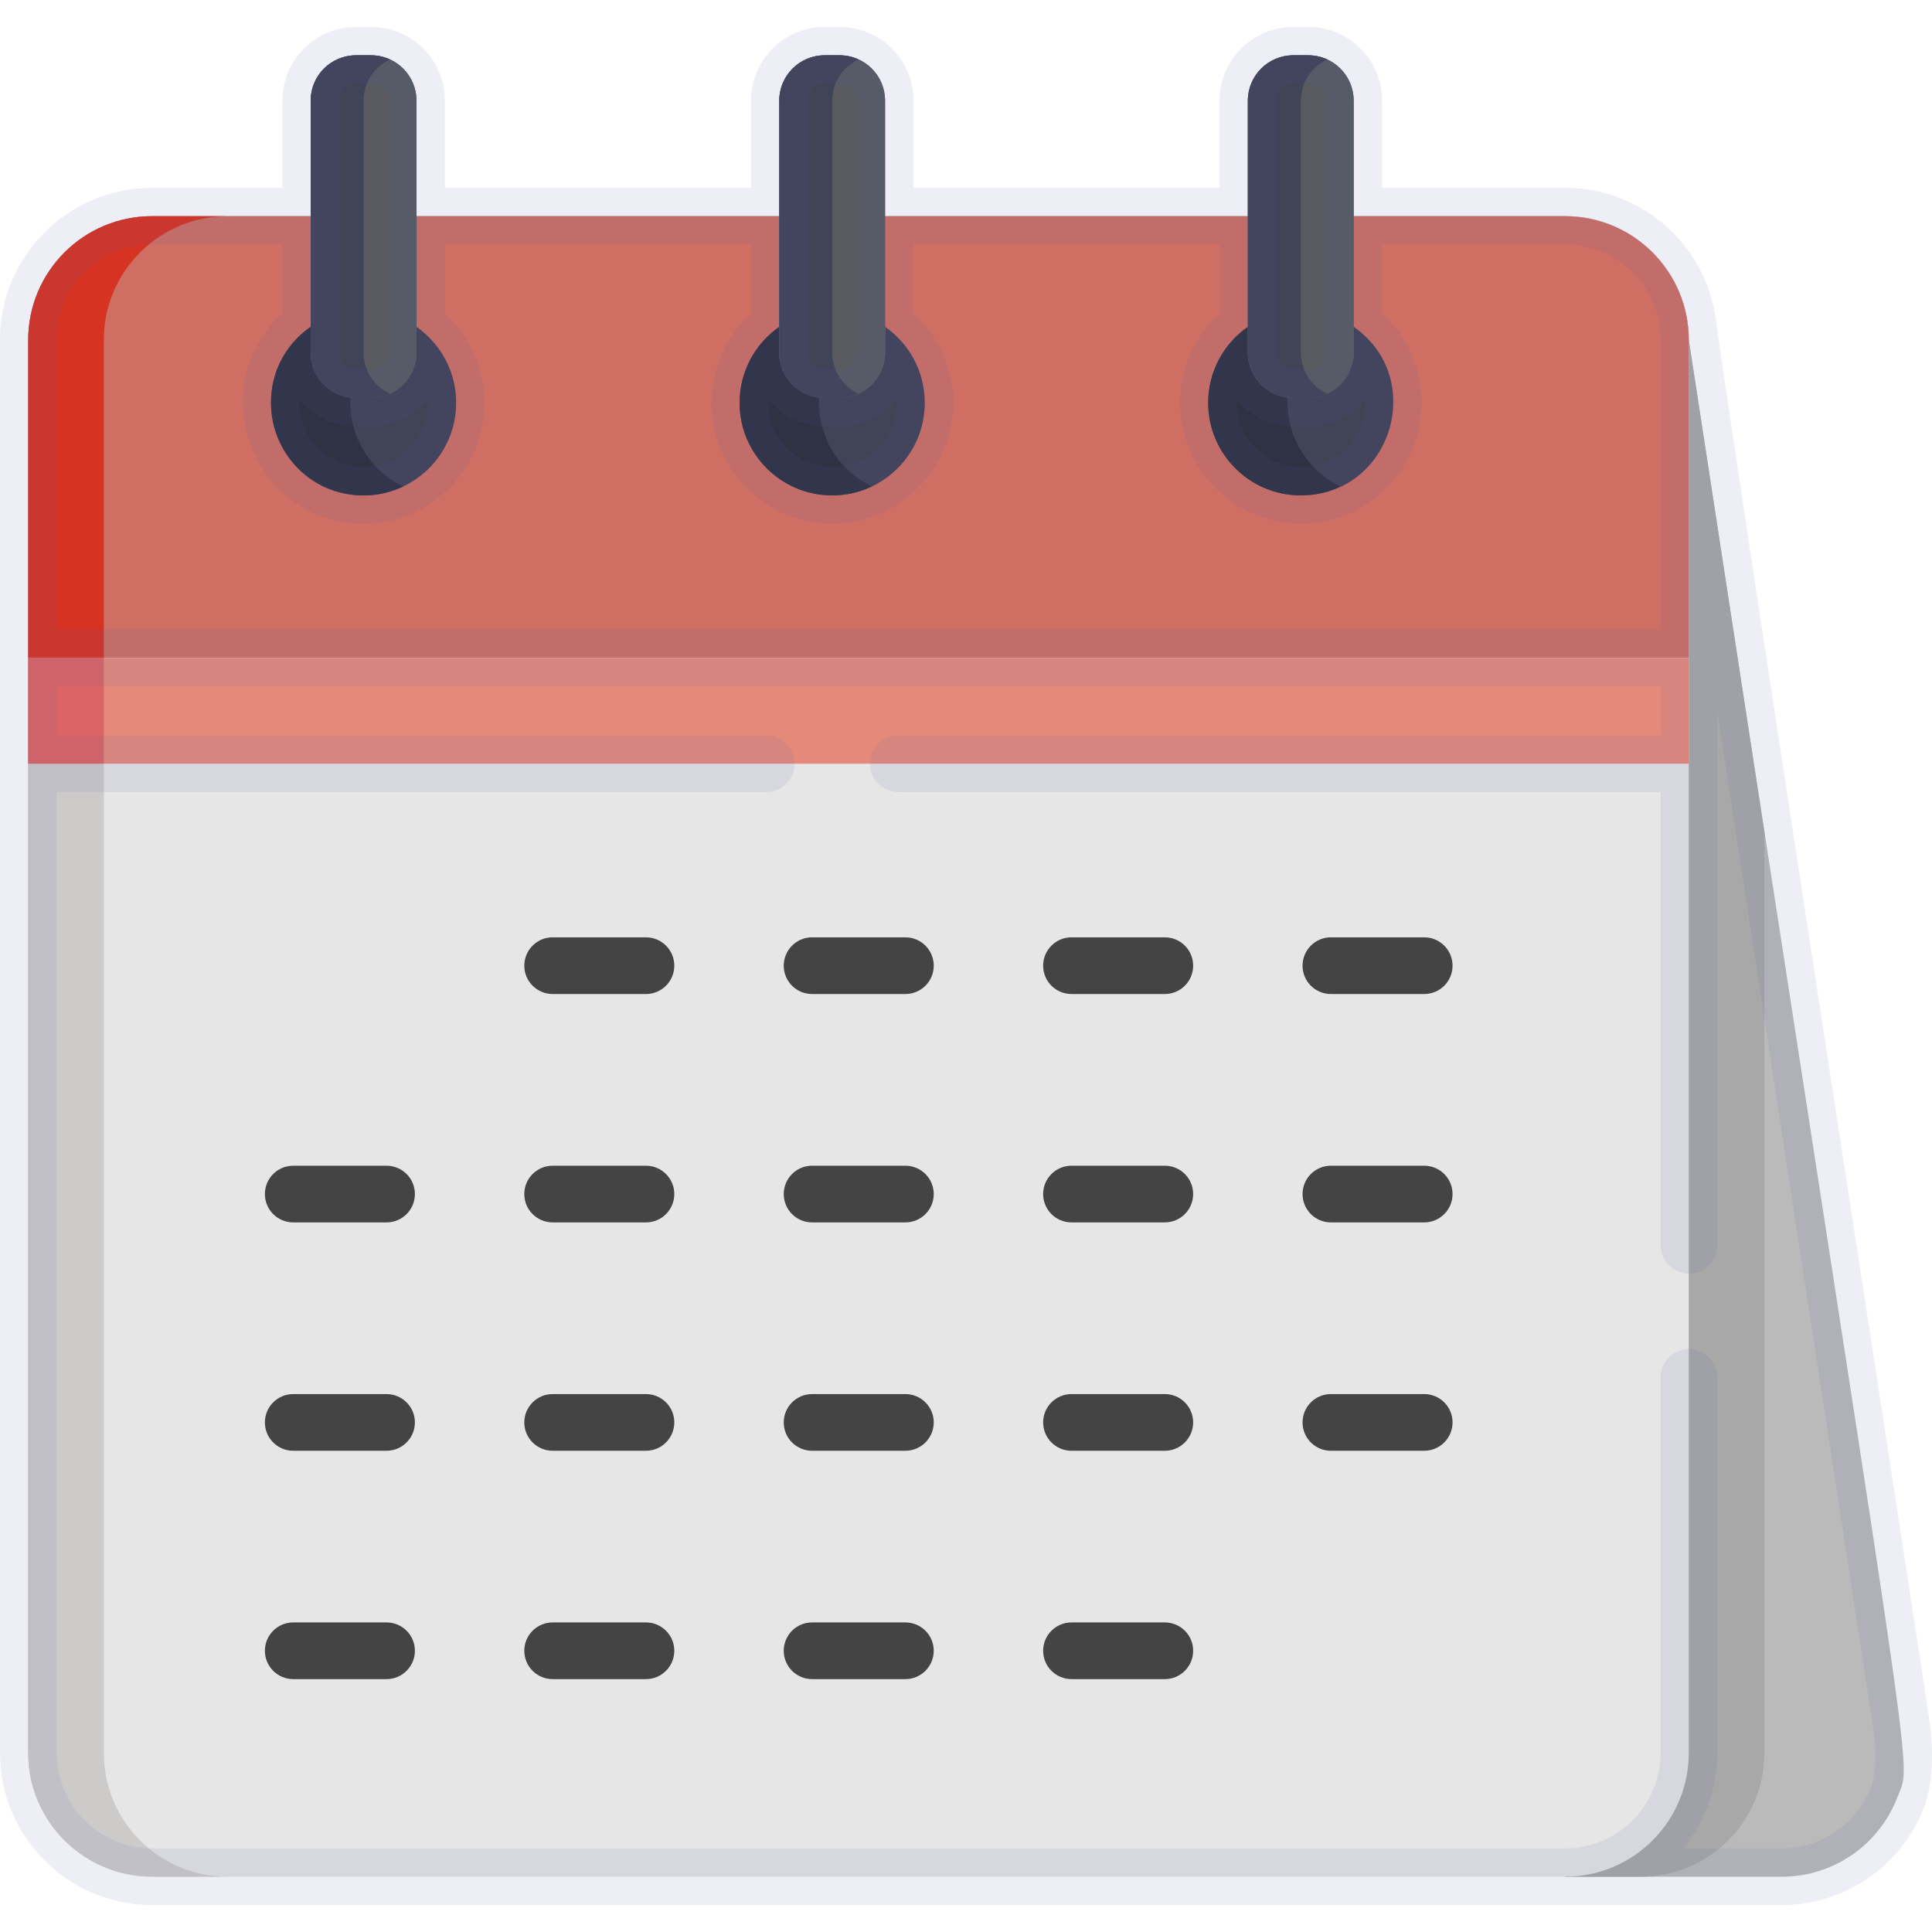 <svg width="56" height="56" viewBox="0 0 56 56" fill="none" xmlns="http://www.w3.org/2000/svg">
<g clip-path="url(#clip0_837_43264)">
<path d="M48.95 9.853C48.95 7.872 47.344 6.266 45.362 6.266H43.027C41.583 6.266 13.026 6.266 12.071 6.266C11.197 6.266 5.541 6.266 4.406 6.266C2.425 6.266 0.818 7.872 0.818 9.853V50.809C0.818 51.835 1.249 52.759 1.939 53.413H45.362V54.397H51.647C53.191 54.397 54.507 53.422 55.013 52.053C55.432 50.945 55.58 53.063 48.95 9.853Z" fill="#BABABA"/>
<path d="M51.142 50.81V24.132L48.951 9.853C48.951 7.872 47.344 6.266 45.363 6.266C44.188 6.266 15.899 6.266 14.263 6.266H12.072H11.196C9.166 6.266 9.849 6.266 6.597 6.266C4.616 6.266 3.01 7.872 3.01 9.853V50.809C3.01 51.835 3.441 52.759 4.131 53.413H45.363V54.397H47.554C49.535 54.397 51.142 52.791 51.142 50.81Z" fill="#A8A8A8"/>
<path d="M45.362 6.266C44.107 6.266 14.139 6.266 12.071 6.266C10.834 6.266 5.243 6.266 4.406 6.266C2.425 6.266 0.818 7.872 0.818 9.853V50.809C0.818 52.791 2.425 54.397 4.406 54.397H45.362C47.344 54.397 48.95 52.791 48.95 50.809V9.853C48.95 7.872 47.344 6.266 45.362 6.266Z" fill="#E6E6E6"/>
<path d="M3.009 50.81V9.853C3.009 7.872 4.616 6.266 6.597 6.266C5.362 6.266 5.645 6.266 4.406 6.266C2.425 6.266 0.818 7.872 0.818 9.853V50.809C0.818 52.791 2.425 54.397 4.406 54.397H6.597C4.616 54.397 3.009 52.791 3.009 50.81Z" fill="#CCCBCA"/>
<path d="M45.362 6.266C43.937 6.266 14.45 6.266 12.071 6.266C3.578 6.266 12.357 6.266 4.406 6.266C2.425 6.266 0.818 7.872 0.818 9.853V19.069H48.95V9.853C48.95 7.872 47.344 6.266 45.362 6.266Z" fill="#CF6F64"/>
<path d="M3.009 9.853C3.009 7.872 4.616 6.266 6.597 6.266C5.362 6.266 5.645 6.266 4.406 6.266C2.425 6.266 0.818 7.872 0.818 9.853V19.069H3.009V9.853Z" fill="#D63322"/>
<path d="M39.238 9.473V10.22C39.238 10.946 38.649 10.987 37.923 10.987H37.485C36.759 10.987 36.171 10.946 36.171 10.22V9.473C35.476 9.958 35.02 10.763 35.02 11.675C35.02 13.157 36.222 14.359 37.704 14.359C40.333 14.359 41.377 10.966 39.238 9.473Z" fill="#414356"/>
<path d="M25.655 9.473V10.22C25.655 10.946 25.066 10.877 24.34 10.877H23.902C23.176 10.877 22.588 10.946 22.588 10.22V9.473C21.893 9.958 21.438 10.763 21.438 11.675C21.438 13.157 22.639 14.359 24.121 14.359C25.603 14.359 26.805 13.157 26.805 11.675C26.805 10.763 26.35 9.958 25.655 9.473Z" fill="#414356"/>
<path d="M12.072 9.473V10.22C12.072 11.066 11.275 10.987 10.319 10.987C9.593 10.987 9.005 10.946 9.005 10.22V9.473C6.863 10.967 7.913 14.359 10.538 14.359C12.02 14.359 13.222 13.157 13.222 11.675C13.222 10.763 12.767 9.958 12.072 9.473Z" fill="#414356"/>
<path d="M37.321 11.675C37.321 11.624 37.323 11.574 37.326 11.524C36.675 11.445 36.171 10.892 36.171 10.22V9.473C35.476 9.958 35.02 10.763 35.02 11.675C35.02 13.157 36.222 14.359 37.704 14.359C38.116 14.359 38.506 14.266 38.854 14.1C37.948 13.669 37.321 12.745 37.321 11.675Z" fill="#2F3242"/>
<path d="M23.738 11.675C23.738 11.624 23.74 11.574 23.743 11.524C23.092 11.445 22.588 10.892 22.588 10.22V9.473C21.893 9.958 21.438 10.763 21.438 11.675C21.438 13.157 22.639 14.359 24.121 14.359C24.533 14.359 24.923 14.266 25.271 14.1C24.365 13.669 23.738 12.745 23.738 11.675Z" fill="#2F3242"/>
<path d="M10.16 11.524C9.509 11.445 9.005 10.892 9.005 10.22V9.473C8.31 9.958 7.854 10.763 7.854 11.675C7.854 13.652 9.919 14.941 11.688 14.1C10.727 13.643 10.097 12.645 10.16 11.524Z" fill="#2F3242"/>
<path d="M48.95 19.069H0.818V22.136H48.95V19.069Z" fill="#E58A7B"/>
<path d="M3.009 19.069H0.818V22.136H3.009V19.069Z" fill="#DD6464"/>
<path d="M10.758 1.603C11.483 1.603 12.072 2.191 12.072 2.917V10.22C12.072 10.946 11.483 11.534 10.758 11.534H10.319C9.593 11.534 9.005 10.946 9.005 10.22V2.917C9.005 2.191 9.593 1.603 10.319 1.603H10.758Z" fill="#585A60"/>
<path d="M24.34 1.603C25.066 1.603 25.654 2.191 25.654 2.917V10.22C25.654 10.946 25.066 11.534 24.34 11.534H23.901C23.175 11.534 22.587 10.946 22.587 10.22V2.917C22.587 2.191 23.175 1.603 23.901 1.603H24.34Z" fill="#585A60"/>
<path d="M37.922 1.603C38.649 1.603 39.237 2.191 39.237 2.917V10.22C39.237 10.946 38.649 11.534 37.922 11.534H37.484C36.758 11.534 36.17 10.946 36.17 10.22V2.917C36.17 2.191 36.758 1.603 37.484 1.603H37.922Z" fill="#585A60"/>
<path d="M10.758 1.603C11.483 1.603 12.072 2.191 12.072 2.917V10.22C12.072 10.946 11.483 11.534 10.758 11.534H10.319C9.593 11.534 9.005 10.946 9.005 10.22V2.917C9.005 2.191 9.593 1.603 10.319 1.603H10.758Z" fill="#585A60"/>
<path d="M24.34 1.603C25.066 1.603 25.654 2.191 25.654 2.917V10.22C25.654 10.946 25.066 11.534 24.34 11.534H23.901C23.175 11.534 22.587 10.946 22.587 10.22V2.917C22.587 2.191 23.175 1.603 23.901 1.603H24.34Z" fill="#585A60"/>
<path d="M37.922 1.603C38.649 1.603 39.237 2.191 39.237 2.917V10.22C39.237 10.946 38.649 11.534 37.922 11.534H37.484C36.758 11.534 36.17 10.946 36.17 10.22V2.917C36.17 2.191 36.758 1.603 37.484 1.603H37.922Z" fill="#585A60"/>
<path d="M10.538 10.22V2.917C10.538 2.387 10.853 1.931 11.305 1.723C11.138 1.647 10.953 1.603 10.758 1.603H10.319C9.593 1.603 9.005 2.191 9.005 2.917V10.22C9.005 10.946 9.593 11.534 10.319 11.534H10.758C10.953 11.534 11.138 11.49 11.305 11.413C10.853 11.206 10.538 10.75 10.538 10.22Z" fill="#414356"/>
<path d="M24.122 10.22V2.917C24.122 2.387 24.436 1.931 24.888 1.723C24.721 1.647 24.536 1.603 24.34 1.603H23.902C23.176 1.603 22.588 2.191 22.588 2.917V10.22C22.588 10.946 23.176 11.534 23.902 11.534H24.34C24.536 11.534 24.721 11.49 24.888 11.413C24.436 11.206 24.122 10.75 24.122 10.22Z" fill="#414356"/>
<path d="M37.705 10.22V2.917C37.705 2.387 38.019 1.931 38.471 1.723C38.304 1.647 38.119 1.603 37.923 1.603H37.485C36.759 1.603 36.171 2.191 36.171 2.917V10.22C36.171 10.946 36.759 11.534 37.485 11.534H37.923C38.119 11.534 38.304 11.49 38.471 11.413C38.019 11.206 37.705 10.75 37.705 10.22Z" fill="#414356"/>
<path d="M49.734 9.261C49.443 7.098 47.586 5.444 45.366 5.444H40.062V2.917C40.062 1.739 39.103 0.781 37.926 0.781H37.487C36.309 0.781 35.351 1.739 35.351 2.917V5.444H26.479V2.917C26.479 1.739 25.52 0.781 24.343 0.781H23.905C22.727 0.781 21.769 1.739 21.769 2.917V5.444H12.896V2.917C12.896 1.739 11.938 0.781 10.76 0.781H10.322C9.144 0.781 8.186 1.739 8.186 2.917V5.444H4.409C1.978 5.444 0 7.422 0 9.853C0 11.105 0 50.188 0 50.809C0 53.241 1.978 55.219 4.409 55.219C5.139 55.219 50.795 55.219 51.65 55.219C53.487 55.219 55.15 54.061 55.784 52.344C55.871 52.115 56.135 51.258 55.914 49.802C55.7 48.292 50.315 13.55 49.734 9.261ZM39.567 11.586C39.568 11.616 39.569 11.645 39.569 11.675C39.569 12.702 38.733 13.537 37.707 13.537C36.68 13.537 35.844 12.702 35.844 11.675C35.844 11.645 35.845 11.615 35.847 11.586C35.885 11.631 35.925 11.675 35.966 11.716C35.973 11.723 35.98 11.73 35.986 11.737C36.029 11.779 36.072 11.819 36.118 11.857C36.126 11.864 36.135 11.87 36.143 11.877C36.189 11.915 36.237 11.951 36.286 11.984C36.294 11.989 36.301 11.994 36.309 11.999C36.361 12.034 36.414 12.066 36.468 12.096C36.471 12.098 36.474 12.099 36.477 12.101C36.531 12.13 36.587 12.157 36.645 12.181C36.651 12.184 36.657 12.187 36.663 12.19C36.719 12.213 36.777 12.234 36.836 12.253C36.846 12.256 36.856 12.26 36.866 12.263C36.924 12.28 36.983 12.296 37.043 12.308C37.054 12.311 37.064 12.313 37.075 12.315C37.136 12.327 37.198 12.337 37.261 12.343C37.269 12.344 37.278 12.345 37.286 12.345C37.352 12.352 37.419 12.356 37.487 12.356H37.926C37.994 12.356 38.061 12.352 38.127 12.345C38.136 12.345 38.144 12.344 38.152 12.343C38.215 12.337 38.277 12.327 38.338 12.315C38.349 12.313 38.359 12.311 38.37 12.308C38.43 12.296 38.489 12.28 38.547 12.263C38.557 12.26 38.567 12.256 38.577 12.253C38.636 12.234 38.694 12.213 38.75 12.19C38.757 12.187 38.762 12.184 38.769 12.181C38.826 12.157 38.882 12.13 38.936 12.101C38.939 12.099 38.942 12.098 38.945 12.096C38.999 12.066 39.052 12.034 39.104 11.999C39.112 11.994 39.119 11.989 39.127 11.984C39.176 11.951 39.224 11.915 39.27 11.877C39.278 11.87 39.287 11.864 39.295 11.857C39.34 11.819 39.384 11.779 39.427 11.737C39.434 11.73 39.44 11.723 39.447 11.716C39.489 11.675 39.529 11.631 39.567 11.586ZM36.995 2.917C36.995 2.645 37.216 2.424 37.487 2.424H37.926C38.197 2.424 38.419 2.645 38.419 2.917V6.266V9.473V10.22C38.419 10.492 38.197 10.713 37.926 10.713H37.487C37.216 10.713 36.995 10.492 36.995 10.22V9.473V6.266V2.917ZM25.984 11.586C25.985 11.616 25.986 11.645 25.986 11.675C25.986 12.702 25.151 13.537 24.124 13.537C23.097 13.537 22.262 12.702 22.262 11.675C22.262 11.645 22.262 11.615 22.264 11.586C22.302 11.631 22.342 11.675 22.383 11.716C22.39 11.723 22.396 11.73 22.403 11.737C22.445 11.779 22.489 11.819 22.535 11.857C22.543 11.864 22.552 11.87 22.56 11.877C22.606 11.915 22.654 11.951 22.703 11.984C22.711 11.989 22.718 11.994 22.726 11.999C22.778 12.034 22.831 12.066 22.885 12.096C22.888 12.098 22.891 12.099 22.894 12.101C22.948 12.13 23.004 12.157 23.061 12.181C23.068 12.184 23.073 12.187 23.08 12.19C23.136 12.213 23.194 12.234 23.253 12.253C23.263 12.256 23.273 12.26 23.283 12.263C23.341 12.28 23.4 12.296 23.46 12.308C23.471 12.311 23.481 12.313 23.492 12.315C23.553 12.327 23.615 12.337 23.678 12.343C23.686 12.344 23.695 12.345 23.703 12.345C23.769 12.352 23.837 12.356 23.905 12.356H24.343C24.411 12.356 24.478 12.352 24.544 12.345C24.553 12.345 24.561 12.344 24.569 12.343C24.632 12.337 24.694 12.327 24.755 12.315C24.766 12.313 24.777 12.311 24.787 12.308C24.847 12.296 24.907 12.28 24.965 12.263C24.974 12.26 24.984 12.256 24.994 12.253C25.053 12.234 25.111 12.213 25.168 12.19C25.174 12.187 25.18 12.184 25.186 12.181C25.243 12.157 25.299 12.13 25.353 12.101C25.356 12.099 25.359 12.098 25.362 12.096C25.417 12.066 25.47 12.034 25.521 11.999C25.529 11.994 25.537 11.989 25.544 11.984C25.593 11.951 25.641 11.915 25.687 11.877C25.696 11.87 25.704 11.864 25.712 11.857C25.758 11.819 25.802 11.779 25.844 11.737C25.851 11.73 25.858 11.723 25.864 11.716C25.906 11.675 25.946 11.631 25.984 11.586ZM23.412 2.917C23.412 2.645 23.633 2.424 23.905 2.424H24.343C24.615 2.424 24.836 2.645 24.836 2.917V6.266V9.473V10.22C24.836 10.492 24.615 10.713 24.343 10.713H23.905C23.633 10.713 23.412 10.492 23.412 10.22V9.473V6.266V2.917ZM12.401 11.586C12.402 11.616 12.403 11.645 12.403 11.675C12.403 12.702 11.568 13.537 10.541 13.537C9.477 13.537 8.629 12.643 8.681 11.586C8.848 11.787 9.066 11.967 9.303 12.096C9.305 12.098 9.308 12.099 9.311 12.101C9.366 12.13 9.422 12.157 9.479 12.182C9.485 12.184 9.491 12.187 9.497 12.19C9.554 12.214 9.612 12.235 9.671 12.254C9.68 12.257 9.69 12.26 9.7 12.263C9.758 12.281 9.817 12.296 9.877 12.309C9.888 12.311 9.898 12.313 9.909 12.315C9.97 12.327 10.032 12.337 10.095 12.344C10.103 12.344 10.112 12.345 10.12 12.346C10.187 12.352 10.254 12.356 10.322 12.356H10.76C10.828 12.356 10.895 12.352 10.961 12.346C10.97 12.345 10.978 12.345 10.986 12.344C11.049 12.337 11.111 12.327 11.172 12.315C11.183 12.313 11.194 12.311 11.204 12.309C11.264 12.296 11.324 12.281 11.382 12.263C11.392 12.26 11.401 12.257 11.411 12.254C11.47 12.235 11.528 12.214 11.585 12.19C11.591 12.187 11.597 12.184 11.603 12.182C11.66 12.157 11.716 12.13 11.771 12.101C11.773 12.099 11.776 12.098 11.779 12.096C11.834 12.067 11.887 12.034 11.938 12C11.946 11.995 11.954 11.99 11.961 11.985C12.011 11.951 12.058 11.915 12.104 11.878C12.113 11.871 12.121 11.864 12.13 11.857C12.175 11.819 12.219 11.779 12.261 11.737C12.268 11.731 12.275 11.724 12.281 11.717C12.323 11.675 12.363 11.631 12.401 11.586ZM9.829 2.917C9.829 2.645 10.05 2.424 10.322 2.424H10.76C11.032 2.424 11.253 2.645 11.253 2.917V6.266C11.253 7.638 11.253 8.812 11.253 10.22C11.253 10.492 11.032 10.713 10.76 10.713H10.322C10.05 10.713 9.829 10.492 9.829 10.22V9.473C9.829 8.813 9.829 3.621 9.829 2.917ZM1.643 9.853C1.643 8.328 2.884 7.087 4.409 7.087H8.186V9.08C5.821 11.229 7.346 15.18 10.541 15.18C12.474 15.18 14.046 13.608 14.046 11.675C14.046 10.681 13.623 9.741 12.896 9.08V7.087H21.769V9.081C21.042 9.741 20.619 10.681 20.619 11.675C20.619 13.608 22.191 15.18 24.124 15.18C26.057 15.18 27.629 13.608 27.629 11.675C27.629 10.681 27.206 9.741 26.479 9.08V7.087H35.352V9.081C34.625 9.741 34.201 10.681 34.201 11.675C34.201 13.608 35.774 15.18 37.707 15.18C39.639 15.18 41.212 13.608 41.212 11.675C41.212 10.681 40.788 9.741 40.062 9.08V7.087H45.366C46.891 7.087 48.132 8.328 48.132 9.853V18.247H1.643V9.853ZM54.245 51.769C53.846 52.849 52.803 53.576 51.65 53.576H48.796C49.407 52.819 49.775 51.856 49.775 50.81V39.929C49.775 39.475 49.407 39.107 48.953 39.107C48.499 39.107 48.132 39.475 48.132 39.929V50.81C48.132 52.335 46.891 53.576 45.365 53.576H4.409C2.884 53.576 1.643 52.335 1.643 50.81V22.958H22.212C22.666 22.958 23.034 22.59 23.034 22.136C23.034 21.682 22.666 21.314 22.212 21.314H1.643V19.89H48.132V21.314H26.035C25.581 21.314 25.214 21.682 25.214 22.136C25.214 22.59 25.581 22.958 26.035 22.958H48.132V36.095C48.132 36.548 48.5 36.916 48.953 36.916C49.407 36.916 49.775 36.548 49.775 36.095C49.775 35.452 49.775 21.27 49.775 20.625L54.286 50.026C54.287 50.03 54.287 50.034 54.288 50.038C54.462 51.171 54.25 51.757 54.245 51.769Z" fill="#505BA8" fill-opacity="0.1"/>
<path d="M18.724 27.169H16.019C15.565 27.169 15.197 27.537 15.197 27.991C15.197 28.445 15.565 28.812 16.019 28.812H18.724C19.177 28.812 19.545 28.445 19.545 27.991C19.545 27.537 19.177 27.169 18.724 27.169Z" fill="#444444"/>
<path d="M26.243 27.169H23.538C23.085 27.169 22.717 27.537 22.717 27.991C22.717 28.445 23.085 28.812 23.538 28.812H26.243C26.697 28.812 27.065 28.445 27.065 27.991C27.065 27.537 26.697 27.169 26.243 27.169Z" fill="#444444"/>
<path d="M33.763 27.169H31.058C30.604 27.169 30.236 27.537 30.236 27.991C30.236 28.445 30.604 28.812 31.058 28.812H33.763C34.217 28.812 34.584 28.445 34.584 27.991C34.585 27.537 34.217 27.169 33.763 27.169Z" fill="#444444"/>
<path d="M41.282 27.169H38.576C38.123 27.169 37.755 27.537 37.755 27.991C37.755 28.445 38.123 28.812 38.576 28.812H41.282C41.735 28.812 42.103 28.445 42.103 27.991C42.103 27.537 41.735 27.169 41.282 27.169Z" fill="#444444"/>
<path d="M11.204 33.789H8.499C8.046 33.789 7.678 34.156 7.678 34.61C7.678 35.064 8.046 35.432 8.499 35.432H11.204C11.658 35.432 12.026 35.064 12.026 34.61C12.026 34.156 11.658 33.789 11.204 33.789Z" fill="#444444"/>
<path d="M18.724 33.789H16.019C15.565 33.789 15.197 34.156 15.197 34.61C15.197 35.064 15.565 35.432 16.019 35.432H18.724C19.177 35.432 19.545 35.064 19.545 34.61C19.545 34.156 19.177 33.789 18.724 33.789Z" fill="#444444"/>
<path d="M26.243 33.789H23.538C23.085 33.789 22.717 34.156 22.717 34.61C22.717 35.064 23.085 35.432 23.538 35.432H26.243C26.697 35.432 27.065 35.064 27.065 34.61C27.065 34.156 26.697 33.789 26.243 33.789Z" fill="#444444"/>
<path d="M33.763 33.789H31.058C30.604 33.789 30.236 34.156 30.236 34.61C30.236 35.064 30.604 35.432 31.058 35.432H33.763C34.217 35.432 34.584 35.064 34.584 34.61C34.585 34.156 34.217 33.789 33.763 33.789Z" fill="#444444"/>
<path d="M41.282 33.789H38.576C38.123 33.789 37.755 34.156 37.755 34.61C37.755 35.064 38.123 35.432 38.576 35.432H41.282C41.735 35.432 42.103 35.064 42.103 34.61C42.103 34.156 41.735 33.789 41.282 33.789Z" fill="#444444"/>
<path d="M11.204 40.408H8.499C8.046 40.408 7.678 40.776 7.678 41.229C7.678 41.683 8.046 42.051 8.499 42.051H11.204C11.658 42.051 12.026 41.683 12.026 41.229C12.026 40.776 11.658 40.408 11.204 40.408Z" fill="#444444"/>
<path d="M18.724 40.408H16.019C15.565 40.408 15.197 40.776 15.197 41.229C15.197 41.683 15.565 42.051 16.019 42.051H18.724C19.177 42.051 19.545 41.683 19.545 41.229C19.545 40.776 19.177 40.408 18.724 40.408Z" fill="#444444"/>
<path d="M26.243 40.408H23.538C23.085 40.408 22.717 40.776 22.717 41.229C22.717 41.683 23.085 42.051 23.538 42.051H26.243C26.697 42.051 27.065 41.683 27.065 41.229C27.065 40.776 26.697 40.408 26.243 40.408Z" fill="#444444"/>
<path d="M33.763 40.408H31.058C30.604 40.408 30.236 40.776 30.236 41.229C30.236 41.683 30.604 42.051 31.058 42.051H33.763C34.217 42.051 34.584 41.683 34.584 41.229C34.584 40.776 34.217 40.408 33.763 40.408Z" fill="#444444"/>
<path d="M41.282 40.408H38.576C38.123 40.408 37.755 40.776 37.755 41.229C37.755 41.683 38.123 42.051 38.576 42.051H41.282C41.735 42.051 42.103 41.683 42.103 41.229C42.103 40.776 41.735 40.408 41.282 40.408Z" fill="#444444"/>
<path d="M11.204 47.027H8.499C8.046 47.027 7.678 47.395 7.678 47.848C7.678 48.302 8.046 48.67 8.499 48.67H11.204C11.658 48.67 12.026 48.302 12.026 47.848C12.026 47.395 11.658 47.027 11.204 47.027Z" fill="#444444"/>
<path d="M18.724 47.027H16.019C15.565 47.027 15.197 47.395 15.197 47.848C15.197 48.302 15.565 48.67 16.019 48.67H18.724C19.177 48.67 19.545 48.302 19.545 47.848C19.545 47.395 19.177 47.027 18.724 47.027Z" fill="#444444"/>
<path d="M26.243 47.027H23.538C23.085 47.027 22.717 47.395 22.717 47.848C22.717 48.302 23.085 48.67 23.538 48.67H26.243C26.697 48.67 27.065 48.302 27.065 47.848C27.065 47.395 26.697 47.027 26.243 47.027Z" fill="#444444"/>
<path d="M33.763 47.027H31.058C30.604 47.027 30.236 47.395 30.236 47.848C30.236 48.302 30.604 48.67 31.058 48.67H33.763C34.217 48.67 34.584 48.302 34.584 47.848C34.585 47.395 34.217 47.027 33.763 47.027Z" fill="#444444"/>
</g>
<defs>
<clipPath id="clip0_837_43264">
<rect width="56" height="56" fill="white"/>
</clipPath>
</defs>
</svg>
